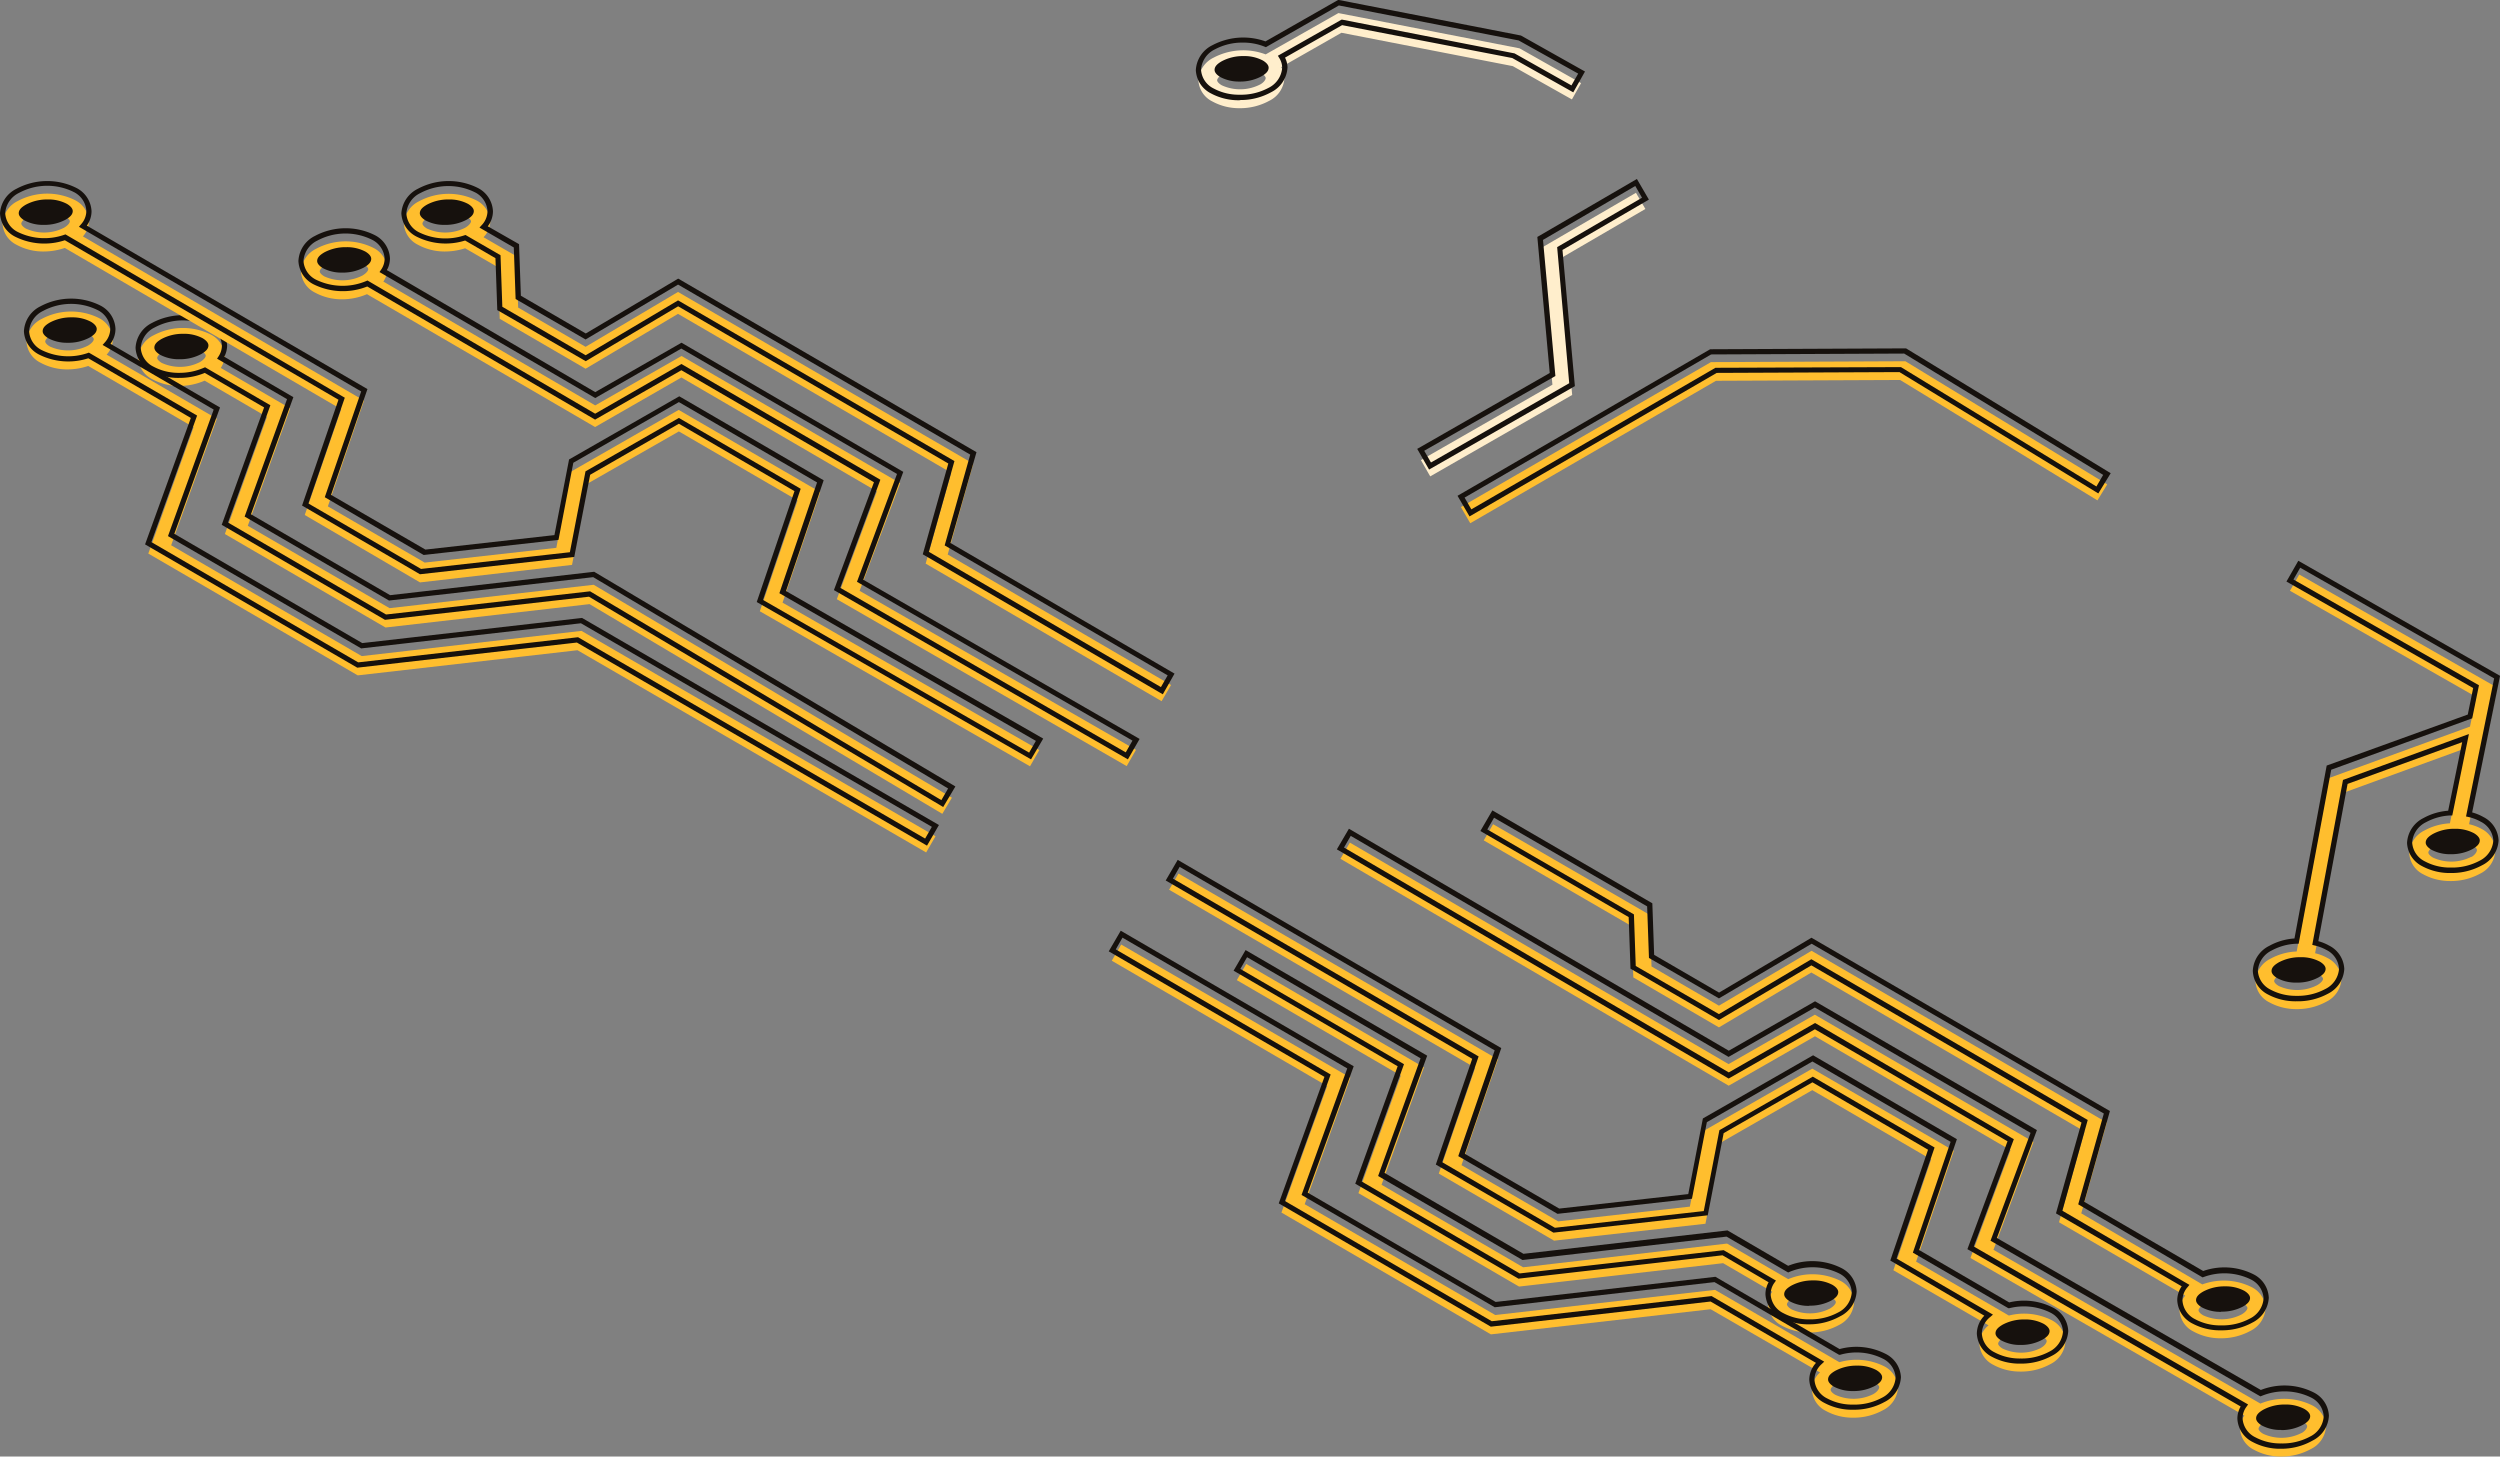 <svg xmlns="http://www.w3.org/2000/svg" viewBox="0 0 370.87 216.07"><rect x="0" y="0" width="370.87" height="216.07" fill="#808080" stroke="none"/><defs><style>.cls-1{fill:#ffbe2e;}.cls-2{fill:#16110d;}.cls-3{fill:#fec;}</style></defs><title>Wires 1</title><g id="Layer_2" data-name="Layer 2"><g id="Code"><g id="_Group_" data-name="&lt;Group&gt;"><g id="_Group_2" data-name="&lt;Group&gt;"><g id="_Group_3" data-name="&lt;Group&gt;"><path id="_Compound_Path_" data-name="&lt;Compound Path&gt;" class="cls-1" d="M184.88,143l-1.4,2.4,24.33,14.16L201.52,177l23.83,13.86,30.27-3.47,7.29,4.24a3.31,3.31,0,0,0-.62,1.9,3.71,3.71,0,0,0,2.07,3.14,8.25,8.25,0,0,0,4,1,9,9,0,0,0,4.43-1.1,4,4,0,0,0,2.26-3.35A3.71,3.71,0,0,0,273,190a9.28,9.28,0,0,0-7.72-.24l-9.08-5.28L225.95,188l-21-12.24,6.29-17.42ZM269,191.83a5.5,5.5,0,0,1,2.66.6h0c.41.24.68.53.68.74s-.27.6-.87.95a6.52,6.52,0,0,1-5.7.12c-.41-.24-.68-.53-.68-.74s.27-.6.87-1A6.29,6.29,0,0,1,269,191.83Z"/><path id="_Compound_Path_2" data-name="&lt;Compound Path&gt;" class="cls-2" d="M268.41,196.46a8.64,8.64,0,0,1-4.24-1,4.08,4.08,0,0,1-2.27-3.47,3.62,3.62,0,0,1,.47-1.77l-6.84-4-30.27,3.47-24.21-14.09,6.29-17.42L183,144l1.78-3.06,26.94,15.67L205.39,174,226,186l30.27-3.47,9,5.25a9.58,9.58,0,0,1,7.89.33,4.08,4.08,0,0,1,2.27,3.47,4.37,4.37,0,0,1-2.45,3.69A9.34,9.34,0,0,1,268.41,196.46Zm-12.71-11,7.76,4.51-.24.34a2.91,2.91,0,0,0-.55,1.68,3.34,3.34,0,0,0,1.88,2.81,7.86,7.86,0,0,0,3.86.92,8.56,8.56,0,0,0,4.24-1,3.63,3.63,0,0,0,2.06-3,3.34,3.34,0,0,0-1.88-2.81,8.92,8.92,0,0,0-7.38-.22l-.18.08-9.14-5.32-30.27,3.47-21.42-12.46L210.74,157,185,142l-1,1.74,24.28,14.13L202,175.27l23.44,13.64Zm12.7,8.26a5.85,5.85,0,0,1-2.85-.65c-.26-.15-.87-.56-.87-1.07s.4-.9,1.06-1.28a6.66,6.66,0,0,1,3.24-.77,5.84,5.84,0,0,1,2.85.65c.26.15.87.56.87,1.07s-.4.9-1.06,1.28A6.66,6.66,0,0,1,268.4,193.69Z"/></g><g id="_Group_4" data-name="&lt;Group&gt;"><path id="_Compound_Path_3" data-name="&lt;Compound Path&gt;" class="cls-1" d="M242.3,145,255,152.41l13.71-8.14,40.53,23.58-3.79,13.47,18.72,10.89a3.4,3.4,0,0,0-.84,2.18,3.71,3.71,0,0,0,2.07,3.14,8.26,8.26,0,0,0,4,1,9,9,0,0,0,4.43-1.09,4,4,0,0,0,2.26-3.36,3.71,3.71,0,0,0-2.07-3.14h0a9.26,9.26,0,0,0-7.31-.4L308.75,180l3.79-13.47-43.8-25.48L255,149.19l-10-5.82-.27-7.65-23.23-13.45-1.39,2.4L242,137.36Zm87.77,47.71a5.48,5.48,0,0,1,2.65.6c.41.24.68.53.68.74s-.27.6-.87.95a6.52,6.52,0,0,1-5.7.12c-.41-.24-.68-.53-.68-.74s.27-.6.87-.95A6.29,6.29,0,0,1,330.07,192.72Z"/><path id="_Compound_Path_4" data-name="&lt;Compound Path&gt;" class="cls-2" d="M329.5,197.35a8.64,8.64,0,0,1-4.24-1,4.08,4.08,0,0,1-2.27-3.47,3.67,3.67,0,0,1,.66-2.06L305,180l3.79-13.47-40.08-23.32L255,151.32l-13.12-7.62-.27-7.65-22-12.77,1.78-3.06L245.12,134l.27,7.65,9.63,5.6,13.71-8.14.19.11L313,164.82l-3.8,13.47,17.64,10.26a9.57,9.57,0,0,1,7.46.49,4.08,4.08,0,0,1,2.27,3.48,4.37,4.37,0,0,1-2.45,3.69A9.35,9.35,0,0,1,329.5,197.35Zm-23.55-17.74,18.85,11-.29.35a3,3,0,0,0-.75,1.93,3.34,3.34,0,0,0,1.88,2.81,7.86,7.86,0,0,0,3.86.92,8.58,8.58,0,0,0,4.24-1,3.63,3.63,0,0,0,2.06-3,3.34,3.34,0,0,0-1.88-2.81,8.9,8.9,0,0,0-7-.37l-.17.06L308.3,178.66l3.8-13.47L268.75,140,255,148.11l-10.38-6-.27-7.65-22.71-13.15-1,1.74,21.75,12.6.27,7.65L255,150.44l13.71-8.14,41,23.85Zm23.55,15a5.86,5.86,0,0,1-2.85-.66c-.26-.15-.87-.56-.87-1.07s.4-.9,1.06-1.28a6.67,6.67,0,0,1,3.24-.77,5.83,5.83,0,0,1,2.84.65c.26.15.87.56.87,1.07s-.4.9-1.06,1.28A6.64,6.64,0,0,1,329.49,194.58Z"/></g><g id="_Group_5" data-name="&lt;Group&gt;"><path id="_Compound_Path_5" data-name="&lt;Compound Path&gt;" class="cls-1" d="M279.52,202.69a9.17,9.17,0,0,0-6.65-.61l-18.45-10.73-32.6,3.73-28.27-16.44,6.78-18.77-34-19.75-1.4,2.4,31.95,18.59-6.78,18.77,31.07,18.07,32.6-3.73L270,203.6a3.55,3.55,0,0,0-1.2,2.57,3.71,3.71,0,0,0,2.07,3.14,8.26,8.26,0,0,0,4,1,9,9,0,0,0,4.43-1.09,4,4,0,0,0,2.26-3.35A3.71,3.71,0,0,0,279.52,202.69Zm-1.57,4.1a6.52,6.52,0,0,1-5.7.12c-.41-.24-.68-.53-.68-.74s.27-.6.87-1a6.29,6.29,0,0,1,3-.72,5.5,5.5,0,0,1,2.66.6h0c.41.24.68.53.68.74S278.55,206.44,277.95,206.78Z"/><path id="_Compound_Path_6" data-name="&lt;Compound Path&gt;" class="cls-2" d="M274.91,209.13a8.64,8.64,0,0,1-4.24-1,4.08,4.08,0,0,1-2.27-3.47,3.77,3.77,0,0,1,1-2.48l-15.64-9.1-32.6,3.73-31.46-18.29,6.78-18.77-32-18.62,1.78-3.06,34.56,20.11L194,176.93l27.88,16.21,32.6-3.73,18.42,10.72a9.51,9.51,0,0,1,6.78.69h0A4.09,4.09,0,0,1,282,204.3a4.37,4.37,0,0,1-2.45,3.69A9.35,9.35,0,0,1,274.91,209.13Zm-21-16.86L270.62,202l-.37.35a3.17,3.17,0,0,0-1.08,2.29,3.34,3.34,0,0,0,1.88,2.81,7.87,7.87,0,0,0,3.86.92,8.58,8.58,0,0,0,4.24-1,3.63,3.63,0,0,0,2.06-3,3.35,3.35,0,0,0-1.88-2.81,8.75,8.75,0,0,0-6.35-.58l-.16,0L254.34,190.2l-32.6,3.73-28.66-16.66,6.78-18.77-33.34-19.4-1,1.74L197.4,159.4l-6.78,18.77L221.3,196Zm21,14.09a5.86,5.86,0,0,1-2.85-.65c-.26-.15-.87-.56-.87-1.07s.4-.9,1.06-1.28a6.66,6.66,0,0,1,3.24-.77,5.84,5.84,0,0,1,2.85.65c.26.15.87.56.87,1.07s-.4.9-1.06,1.28h0A6.65,6.65,0,0,1,274.9,206.36Z"/></g><g id="_Group_6" data-name="&lt;Group&gt;"><path id="_Compound_Path_7" data-name="&lt;Compound Path&gt;" class="cls-1" d="M304.37,195.85a9.11,9.11,0,0,0-6.36-.69l-13.76-8,5.6-16.44-21-12.19-16,9.17L250.69,179l-19.54,2.19-14.34-8.34,5.4-15.69-47.38-27.57-1.4,2.4,45.41,26.42-5.4,15.69,17.1,9.95L253,181.54l2.34-12.08,13.51-7.74L286.48,172l-5.6,16.44L295,196.61a3.62,3.62,0,0,0-1.36,2.72,3.71,3.71,0,0,0,2.07,3.14,8.26,8.26,0,0,0,4,1,9,9,0,0,0,4.43-1.09,4,4,0,0,0,2.26-3.36A3.71,3.71,0,0,0,304.37,195.85Zm-1.57,4.1a6.52,6.52,0,0,1-5.7.12c-.41-.24-.68-.53-.68-.74s.27-.6.87-1a6.29,6.29,0,0,1,3-.72,5.49,5.49,0,0,1,2.65.6c.41.24.68.53.68.74S303.4,199.59,302.79,199.94Z"/><path id="_Compound_Path_8" data-name="&lt;Compound Path&gt;" class="cls-2" d="M299.76,202.29a8.64,8.64,0,0,1-4.24-1,4.08,4.08,0,0,1-2.26-3.47,3.87,3.87,0,0,1,1.11-2.64L280.42,187l5.6-16.44-17.15-10-13.17,7.54-2.36,12.19-22.89,2.57L213,172.76l5.4-15.69-45.47-26.45,1.78-3.06,48,27.92-5.4,15.69,14,8.12,19.14-2.15,2.17-11.22,16.35-9.37L290.3,169l-5.6,16.44,13.36,7.77a9.41,9.41,0,0,1,6.49.77h0a4.08,4.08,0,0,1,2.27,3.47,4.37,4.37,0,0,1-2.45,3.69A9.35,9.35,0,0,1,299.76,202.29ZM281.35,186.7l14.3,8.32-.4.35A3.23,3.23,0,0,0,294,197.8a3.34,3.34,0,0,0,1.88,2.81,7.86,7.86,0,0,0,3.86.92,8.57,8.57,0,0,0,4.24-1,3.63,3.63,0,0,0,2.06-3,3.34,3.34,0,0,0-1.88-2.81h0a8.78,8.78,0,0,0-6.08-.65l-.15,0-14.16-8.24,5.6-16.44-20.5-11.92-15.66,9L251,177.83l-19.95,2.24-14.72-8.56,5.4-15.69L175,128.6l-1,1.74,45.35,26.38-5.4,15.69,16.72,9.73,22.08-2.48,2.32-12,13.85-7.94,18.07,10.51Zm18.4,12.82a5.86,5.86,0,0,1-2.85-.66c-.26-.15-.87-.56-.87-1.07s.4-.89,1.06-1.28a6.67,6.67,0,0,1,3.24-.77,5.83,5.83,0,0,1,2.85.65c.26.15.87.56.87,1.07s-.4.9-1.06,1.28A6.63,6.63,0,0,1,299.75,199.52Z"/></g><g id="_Group_7" data-name="&lt;Group&gt;"><path id="_Compound_Path_9" data-name="&lt;Compound Path&gt;" class="cls-1" d="M343,208.48a9.28,9.28,0,0,0-7.67-.26l-39.6-22.81,5.94-16-32.44-18.88-12.8,7.33L200.25,125l-1.4,2.4,57.6,33.66,12.8-7.33,29,16.89-5.94,16L332.95,210a3.32,3.32,0,0,0-.65,1.93,3.71,3.71,0,0,0,2.07,3.14,8.25,8.25,0,0,0,4,1,9,9,0,0,0,4.43-1.1,4,4,0,0,0,2.26-3.35A3.71,3.71,0,0,0,343,208.48Zm-1.57,4.1a6.52,6.52,0,0,1-5.7.12c-.41-.24-.68-.53-.68-.74s.27-.6.87-1a6.29,6.29,0,0,1,3-.72,5.5,5.5,0,0,1,2.66.6h0c.41.24.68.53.68.74S342.06,212.23,341.46,212.58Z"/><path id="_Compound_Path_10" data-name="&lt;Compound Path&gt;" class="cls-2" d="M338.42,214.92a8.64,8.64,0,0,1-4.24-1,4.08,4.08,0,0,1-2.27-3.47,3.62,3.62,0,0,1,.49-1.8l-40.54-23.34,5.95-16-28.57-16.62L256.44,160l-.19-.11L198.32,126l1.79-3.06,56.35,32.93,12.8-7.33.19.11,32.72,19-5.94,16,39.16,22.55a9.61,9.61,0,0,1,7.83.36h0a4.08,4.08,0,0,1,2.27,3.47,4.37,4.37,0,0,1-2.45,3.69A9.35,9.35,0,0,1,338.42,214.92Zm-45.61-30,40.69,23.43-.24.34a2.92,2.92,0,0,0-.58,1.71,3.34,3.34,0,0,0,1.88,2.81,7.86,7.86,0,0,0,3.86.92,8.57,8.57,0,0,0,4.24-1,3.63,3.63,0,0,0,2.06-3,3.34,3.34,0,0,0-1.88-2.81h0a8.93,8.93,0,0,0-7.33-.24l-.18.07-.16-.09-39.88-23,5.94-16-32-18.6-12.8,7.33-.19-.11L200.38,124l-1,1.73,57.08,33.36,12.8-7.33L298.75,169Zm45.6,27.21a5.85,5.85,0,0,1-2.85-.65c-.26-.15-.87-.56-.87-1.07s.4-.9,1.06-1.28a6.66,6.66,0,0,1,3.24-.77,5.83,5.83,0,0,1,2.85.65c.26.15.87.56.87,1.07s-.4.9-1.06,1.28h0A6.65,6.65,0,0,1,338.41,212.15Z"/></g></g><g id="_Group_8" data-name="&lt;Group&gt;"><g id="_Group_9" data-name="&lt;Group&gt;"><g id="_Group_10" data-name="&lt;Group&gt;"><polygon id="_Path_" data-name="&lt;Path&gt;" class="cls-3" points="212.17 70.67 210.79 68.26 230.3 57.07 228.46 36.89 242.69 28.6 244.09 31 231.38 38.4 233.23 58.59 212.17 70.67"/><path id="_Compound_Path_11" data-name="&lt;Compound Path&gt;" class="cls-2" d="M212,69.66l-1.76-3.07L229.9,55.33l-1.84-20.18,14.77-8.6,1.78,3.06-12.82,7.47,1.84,20.2Zm-.72-2.79,1,1.74,20.51-11.76L231,36.66l12.59-7.33-1-1.74-13.69,8,1.84,20.19Z"/></g></g><g id="_Group_11" data-name="&lt;Group&gt;"><g id="_Group_12" data-name="&lt;Group&gt;"><polygon id="_Path_2" data-name="&lt;Path&gt;" class="cls-1" points="218.11 77.62 216.72 75.22 253.81 53.72 282.66 53.59 312.6 71.86 311.15 74.23 281.88 56.37 254.56 56.49 218.11 77.62"/><path id="_Compound_Path_12" data-name="&lt;Compound Path&gt;" class="cls-2" d="M218,76.61l-1.78-3.06L253.7,51.81l29.06-.13L313.12,70.2l-1.84,3-29.5-18-27.11.12Zm-.73-2.79,1,1.74,36.21-21L282,54.46l29,17.71,1-1.72-29.52-18-28.64.13Z"/></g></g></g><g id="_Group_13" data-name="&lt;Group&gt;"><path id="_Compound_Path_13" data-name="&lt;Compound Path&gt;" class="cls-1" d="M368.2,123a7,7,0,0,0-1.92-.73L370.44,102,341.09,85.23l-1.38,2.41,27.61,15.74-.9,4.41-20.92,7.63-4.79,25.73a8.78,8.78,0,0,0-3.86,1.06,4,4,0,0,0-2.26,3.35,3.71,3.71,0,0,0,2.07,3.14,8.27,8.27,0,0,0,4,1,9,9,0,0,0,4.43-1.09,4,4,0,0,0,2.26-3.35,3.71,3.71,0,0,0-2.07-3.14,7,7,0,0,0-1.84-.71l4.45-23.89,17.83-6.5-2.28,11.12a8.74,8.74,0,0,0-3.77,1.06,4,4,0,0,0-2.26,3.36,3.71,3.71,0,0,0,2.07,3.14,8.26,8.26,0,0,0,4,1,9,9,0,0,0,4.43-1.09,4,4,0,0,0,2.26-3.36A3.71,3.71,0,0,0,368.2,123Zm-23.58,22.2c0,.22-.27.6-.87.95a6.52,6.52,0,0,1-5.7.12c-.41-.24-.68-.53-.68-.74s.27-.6.87-.95a6.29,6.29,0,0,1,3-.72,5.49,5.49,0,0,1,2.65.6C344.35,144.74,344.62,145,344.62,145.24Zm22-18.1a6.52,6.52,0,0,1-5.7.12c-.41-.24-.68-.53-.68-.74s.27-.6.87-1a6.29,6.29,0,0,1,3-.72,5.5,5.5,0,0,1,2.66.6h0c.41.24.68.53.68.74S367.23,126.79,366.62,127.14Z"/><path id="_Compound_Path_14" data-name="&lt;Compound Path&gt;" class="cls-2" d="M340.71,148.54a8.65,8.65,0,0,1-4.24-1A4.08,4.08,0,0,1,334.2,144a4.37,4.37,0,0,1,2.45-3.69,8.93,8.93,0,0,1,3.73-1.09l4.78-25.65L366.09,106l.8-3.93-27.7-15.8,1.76-3.08,29.93,17.07-4.14,20.26a7.18,7.18,0,0,1,1.66.68h0a4.08,4.08,0,0,1,2.26,3.47,4.37,4.37,0,0,1-2.45,3.69,9.35,9.35,0,0,1-4.62,1.15,8.64,8.64,0,0,1-4.24-1,4.08,4.08,0,0,1-2.27-3.47,4.37,4.37,0,0,1,2.45-3.69,8.92,8.92,0,0,1,3.65-1.08l2.08-10.17-17,6.19-4.34,23.33a7.06,7.06,0,0,1,1.59.65,4.08,4.08,0,0,1,2.26,3.47,4.37,4.37,0,0,1-2.45,3.69A9.34,9.34,0,0,1,340.71,148.54Zm5.12-34.35L341,140l-.3,0a8.32,8.32,0,0,0-3.69,1,3.63,3.63,0,0,0-2.06,3,3.34,3.34,0,0,0,1.88,2.81,7.88,7.88,0,0,0,3.86.92,8.56,8.56,0,0,0,4.24-1,3.63,3.63,0,0,0,2.06-3,3.34,3.34,0,0,0-1.88-2.81,6.58,6.58,0,0,0-1.74-.66l-.35-.09,4.56-24.47,18.68-6.81-2.47,12.08-.29,0a8.31,8.31,0,0,0-3.6,1,3.63,3.63,0,0,0-2.06,3,3.34,3.34,0,0,0,1.88,2.81,7.87,7.87,0,0,0,3.86.92,8.57,8.57,0,0,0,4.24-1,3.63,3.63,0,0,0,2.06-3,3.34,3.34,0,0,0-1.88-2.81,6.65,6.65,0,0,0-1.81-.69l-.36-.08L370,100.64,341.23,84.22l-1,1.75,27.52,15.69-1,4.9Zm-5.13,31.58a5.87,5.87,0,0,1-2.85-.65c-.26-.15-.87-.56-.87-1.07s.4-.89,1.06-1.28a6.66,6.66,0,0,1,3.24-.77,5.83,5.83,0,0,1,2.85.65c.26.15.87.56.87,1.07s-.4.9-1.06,1.28A6.65,6.65,0,0,1,340.7,145.77Zm22.87-19.05a5.86,5.86,0,0,1-2.85-.65c-.26-.15-.87-.56-.87-1.07s.4-.9,1.06-1.28a6.67,6.67,0,0,1,3.24-.77,5.83,5.83,0,0,1,2.85.65c.26.15.87.56.87,1.07s-.4.89-1.06,1.28h0A6.65,6.65,0,0,1,363.58,126.72Z"/></g><g id="_Group_14" data-name="&lt;Group&gt;"><path id="_Compound_Path_15" data-name="&lt;Compound Path&gt;" class="cls-3" d="M225.42,7.17,198.55,1.94,187.76,8.07a9.42,9.42,0,0,0-7.72.48,4,4,0,0,0-2.26,3.36,3.71,3.71,0,0,0,2.07,3.14,8.25,8.25,0,0,0,4,1,9,9,0,0,0,4.43-1.09,4,4,0,0,0,2.26-3.36,3.15,3.15,0,0,0-.48-1.64L199,4.86l25.42,4.95,8.77,4.94,1.36-2.42Zm-38.48,5.36a6.51,6.51,0,0,1-5.7.12c-.41-.24-.68-.53-.68-.74s.27-.6.87-.95a6.28,6.28,0,0,1,3-.72,5.49,5.49,0,0,1,2.65.6c.41.24.68.53.68.74S187.55,12.18,186.95,12.53Z"/><path id="_Compound_Path_16" data-name="&lt;Compound Path&gt;" class="cls-2" d="M183.91,14.87a8.62,8.62,0,0,1-4.24-1,4.08,4.08,0,0,1-2.27-3.47,4.37,4.37,0,0,1,2.45-3.69,9.77,9.77,0,0,1,7.88-.57L198.49,0l.14,0,27,5.27,9.5,5.34-1.74,3.09-9.05-5.09L199.1,3.73l-8.47,4.82A3.43,3.43,0,0,1,191,10a4.37,4.37,0,0,1-2.45,3.69,9.35,9.35,0,0,1-4.62,1.15Zm.55-8.55a8.62,8.62,0,0,0-4.23,1,3.63,3.63,0,0,0-2.06,3,3.34,3.34,0,0,0,1.88,2.81,7.86,7.86,0,0,0,3.86.92h0a8.58,8.58,0,0,0,4.24-1,3.63,3.63,0,0,0,2.06-3,2.75,2.75,0,0,0-.43-1.44l-.21-.34L199,2.92l.14,0,25.54,5,8.44,4.75,1-1.75L225.29,6,198.62.81,187.79,7l-.17-.07A8.47,8.47,0,0,0,184.46,6.32Zm-.56,5.78a5.86,5.86,0,0,1-2.85-.66c-.26-.15-.87-.56-.87-1.07s.4-.9,1.06-1.28a6.66,6.66,0,0,1,3.24-.77,5.83,5.83,0,0,1,2.85.65c.26.15.87.56.87,1.07s-.4.9-1.06,1.28h0A6.63,6.63,0,0,1,183.9,12.1Z"/></g><g id="_Group_15" data-name="&lt;Group&gt;"><g id="_Group_16" data-name="&lt;Group&gt;"><path id="_Compound_Path_17" data-name="&lt;Compound Path&gt;" class="cls-1" d="M57.79,90.22,36.76,78l6.29-17.42-10.3-6a3.28,3.28,0,0,0,.57-1.82,3.71,3.71,0,0,0-2.07-3.14,9.25,9.25,0,0,0-8.48.13,4,4,0,0,0-2.26,3.36,3.71,3.71,0,0,0,2.07,3.14,8.26,8.26,0,0,0,4,1,9.35,9.35,0,0,0,3.78-.78l9.24,5.38L33.36,79.22,57.19,93.09l30.27-3.47,52.33,31.11,1.42-2.39L88.07,86.75ZM24,53.84c-.41-.24-.68-.53-.68-.74s.27-.6.87-.95a6.29,6.29,0,0,1,3-.72,5.49,5.49,0,0,1,2.65.6h0c.41.24.68.53.68.74s-.27.6-.87.95A6.52,6.52,0,0,1,24,53.84Z"/><path id="_Compound_Path_18" data-name="&lt;Compound Path&gt;" class="cls-2" d="M139.92,119.72l-.33-.2-52.22-31L57.11,91.95,32.89,77.86l6.29-17.42-8.8-5.12a9.73,9.73,0,0,1-3.76.74h0a8.64,8.64,0,0,1-4.24-1,4.08,4.08,0,0,1-2.27-3.47,4.37,4.37,0,0,1,2.45-3.69,9.67,9.67,0,0,1,8.86-.13,4.08,4.08,0,0,1,2.27,3.47,3.55,3.55,0,0,1-.42,1.68l10.25,6L37.23,76.29l20.64,12,30.28-3.47.11.07,53.47,31.78Zm-52.38-32,.11.07,52,30.91,1-1.73L88,85.62,57.71,89.09,36.29,76.63l6.29-17.42-10.38-6,.22-.34a2.89,2.89,0,0,0,.5-1.61,3.34,3.34,0,0,0-1.88-2.81,8.84,8.84,0,0,0-8.1.13,3.63,3.63,0,0,0-2.06,3,3.34,3.34,0,0,0,1.88,2.81,7.87,7.87,0,0,0,3.86.92h0a9,9,0,0,0,3.62-.75l.18-.08,9.69,5.64L33.83,77.52,57.27,91.16ZM26.62,53.29a5.86,5.86,0,0,1-2.85-.65h0c-.26-.15-.87-.56-.87-1.07s.4-.9,1.06-1.28a6.67,6.67,0,0,1,3.24-.77,5.83,5.83,0,0,1,2.85.65c.26.15.87.56.87,1.07s-.4.9-1.06,1.28A6.64,6.64,0,0,1,26.62,53.29Z"/></g><g id="_Group_17" data-name="&lt;Group&gt;"><path id="_Compound_Path_19" data-name="&lt;Compound Path&gt;" class="cls-1" d="M121.68,73l-21-12.19-16,9.17L82.53,81.27,63,83.46,48.64,75.12,54,59.43,12.3,35.07a3.42,3.42,0,0,0,.89-2.24,3.71,3.71,0,0,0-2.07-3.14h0a9.25,9.25,0,0,0-8.48.13A4,4,0,0,0,.38,33.17a3.71,3.71,0,0,0,2.07,3.14,8.26,8.26,0,0,0,4,1,9.66,9.66,0,0,0,3.16-.53l41,23.93-5.4,15.69,17.1,10L84.86,83.8,87.2,71.72,100.71,64l17.61,10.24-5.6,16.44,40.08,23,1.38-2.41L116.09,89.4ZM3.84,33.91c-.41-.24-.68-.53-.68-.74s.27-.6.87-.95a6.29,6.29,0,0,1,3-.72,5.49,5.49,0,0,1,2.65.6c.41.24.68.53.68.74s-.27.6-.87.95A6.52,6.52,0,0,1,3.84,33.91Z"/><path id="_Compound_Path_20" data-name="&lt;Compound Path&gt;" class="cls-2" d="M152.95,112.65,112.26,89.31l5.6-16.45-17.15-10L87.55,70.43,85.19,82.62,62.3,85.19,44.81,75l5.4-15.7L9.62,35.64a9.68,9.68,0,0,1-7.36-.52A4.08,4.08,0,0,1,0,31.64,4.37,4.37,0,0,1,2.45,28a9.67,9.67,0,0,1,8.86-.13,4.08,4.08,0,0,1,2.27,3.47,3.69,3.69,0,0,1-.7,2.13L54.51,57.72l-5.4,15.69,14,8.12,19.14-2.15,2.17-11.22,16.35-9.37,21.42,12.46-5.59,16.43,38.16,21.89ZM113.19,89l39.48,22.65,1-1.74L115.62,88l5.59-16.43-20.5-11.92-15.66,9L82.85,80.09l-20,2.24L48.18,73.76l5.4-15.69L11.71,33.64l.3-.35a3,3,0,0,0,.8-2,3.34,3.34,0,0,0-1.88-2.81,8.83,8.83,0,0,0-8.1.13,3.63,3.63,0,0,0-2.06,3,3.34,3.34,0,0,0,1.88,2.81,8.94,8.94,0,0,0,6.89.41l.17-.06L51.15,59l-5.4,15.69L62.46,84.4l22.08-2.48,2.32-12L100.71,62l18.07,10.51ZM6.5,33.36a5.86,5.86,0,0,1-2.85-.65h0c-.26-.15-.87-.56-.87-1.07s.4-.9,1.06-1.28a6.67,6.67,0,0,1,3.24-.77,5.83,5.83,0,0,1,2.84.65c.26.15.87.56.87,1.07s-.4.9-1.06,1.28A6.64,6.64,0,0,1,6.5,33.36Z"/></g><g id="_Group_18" data-name="&lt;Group&gt;"><path id="_Compound_Path_21" data-name="&lt;Compound Path&gt;" class="cls-1" d="M53.66,97.33,25.39,80.89l6.78-18.77L15.82,52.61a3.44,3.44,0,0,0,.92-2.29,3.71,3.71,0,0,0-2.07-3.14h0a9.25,9.25,0,0,0-8.48.13,4,4,0,0,0-2.26,3.36A3.71,3.71,0,0,0,6,53.8a8.26,8.26,0,0,0,4,1,9.69,9.69,0,0,0,3.09-.51l15.63,9.09L22,82.12l31.07,18.07,32.6-3.73,51.72,30,1.39-2.4L86.26,93.59ZM7.39,51.4c-.41-.24-.68-.53-.68-.74s.27-.6.87-.95a6.29,6.29,0,0,1,3-.72,5.49,5.49,0,0,1,2.65.6c.41.24.68.53.68.74s-.27.6-.87.95A6.52,6.52,0,0,1,7.39,51.4Z"/><path id="_Compound_Path_22" data-name="&lt;Compound Path&gt;" class="cls-2" d="M137.52,125.45,85.58,95.32,53,99.05,21.52,80.76,28.31,62,13.1,53.15a9.63,9.63,0,0,1-7.28-.54,4.08,4.08,0,0,1-2.27-3.47A4.37,4.37,0,0,1,6,45.44a9.67,9.67,0,0,1,8.86-.13,4.08,4.08,0,0,1,2.27,3.47A3.7,3.7,0,0,1,16.39,51l16.25,9.45L25.86,79.19,53.74,95.4l32.6-3.73.11.06,52.84,30.66ZM85.75,94.53l.11.06,51.38,29.81,1-1.74L86.18,92.46l-32.6,3.73L24.92,79.53,31.7,60.76,15.22,51.17l.31-.35a3.06,3.06,0,0,0,.83-2A3.34,3.34,0,0,0,14.48,46a8.84,8.84,0,0,0-8.1.13,3.63,3.63,0,0,0-2.06,3A3.34,3.34,0,0,0,6.2,51.94a8.89,8.89,0,0,0,6.82.43l.16-.06,16.06,9.34L22.46,80.42,53.14,98.26ZM10,50.85A5.86,5.86,0,0,1,7.2,50.2h0c-.26-.15-.87-.56-.87-1.07s.4-.9,1.06-1.28a6.67,6.67,0,0,1,3.24-.77,5.84,5.84,0,0,1,2.85.65c.26.15.87.56.87,1.07s-.4.9-1.06,1.28A6.64,6.64,0,0,1,10,50.85Z"/></g><g id="_Group_19" data-name="&lt;Group&gt;"><path id="_Compound_Path_23" data-name="&lt;Compound Path&gt;" class="cls-1" d="M133.54,71.68,101.1,52.81,88.3,60.14,56.87,41.77a3.3,3.3,0,0,0,.59-1.86,3.71,3.71,0,0,0-2.07-3.14h0a9.25,9.25,0,0,0-8.48.13,4,4,0,0,0-2.26,3.36,3.71,3.71,0,0,0,2.07,3.14,8.26,8.26,0,0,0,4,1,9.38,9.38,0,0,0,3.72-.76L88.28,63.35,101.08,56l29,16.89-5.94,16,43,24.76,1.38-2.41-41-23.59ZM48.11,41c-.41-.24-.68-.53-.68-.74s.27-.6.87-.95a6.29,6.29,0,0,1,3-.72,5.49,5.49,0,0,1,2.65.6c.41.24.68.53.68.74s-.27.6-.87.95A6.52,6.52,0,0,1,48.11,41Z"/><path id="_Compound_Path_24" data-name="&lt;Compound Path&gt;" class="cls-2" d="M167.32,112.65,123.71,87.54l5.94-16L101.08,54.92l-12.8,7.33L54.48,42.5a9.78,9.78,0,0,1-7.94-.31,4.08,4.08,0,0,1-2.27-3.47A4.37,4.37,0,0,1,46.72,35a9.67,9.67,0,0,1,8.86-.13,4.08,4.08,0,0,1,2.27,3.47,3.62,3.62,0,0,1-.45,1.73L88.3,58.17l12.8-7.33L134,70l-5.94,16,41,23.62ZM124.65,87.2,167,111.61l1-1.74L127.13,86.31l5.94-16-32-18.6L88.3,59.05l-32-18.69.23-.34a2.9,2.9,0,0,0,.53-1.65,3.34,3.34,0,0,0-1.88-2.81,8.84,8.84,0,0,0-8.1.13,3.63,3.63,0,0,0-2.06,3,3.34,3.34,0,0,0,1.88,2.81,9,9,0,0,0,7.43.19l.18-.08L88.29,61.37,101.09,54l29.51,17.17ZM50.77,40.44a5.86,5.86,0,0,1-2.85-.65h0c-.26-.15-.87-.56-.87-1.07s.4-.89,1.06-1.28a6.67,6.67,0,0,1,3.24-.77,5.83,5.83,0,0,1,2.85.65c.26.15.87.56.87,1.07s-.4.9-1.06,1.28A6.63,6.63,0,0,1,50.77,40.44Z"/></g><g id="_Group_20" data-name="&lt;Group&gt;"><path id="_Compound_Path_25" data-name="&lt;Compound Path&gt;" class="cls-1" d="M140.59,82.26l3.79-13.47-43.8-25.48L86.87,51.45l-10-5.82L76.59,38l-4.86-2.81a3.46,3.46,0,0,0,1-2.33,3.71,3.71,0,0,0-2.07-3.14h0a9.25,9.25,0,0,0-8.48.13,4,4,0,0,0-2.26,3.36A3.71,3.71,0,0,0,62,36.31a8.26,8.26,0,0,0,4,1,9.72,9.72,0,0,0,3-.48l4.86,2.81.27,7.65,12.74,7.41,13.71-8.14,40.53,23.58-3.79,13.47,35,20.41,1.4-2.4ZM63.35,33.91c-.41-.24-.68-.53-.68-.74s.27-.6.87-.95a6.29,6.29,0,0,1,3-.72,5.49,5.49,0,0,1,2.65.6c.41.24.68.53.68.74s-.27.6-.87.95A6.52,6.52,0,0,1,63.35,33.91Z"/><path id="_Compound_Path_26" data-name="&lt;Compound Path&gt;" class="cls-2" d="M172.5,103,136.89,82.23l3.79-13.47L100.6,45.44,86.89,53.58,73.77,46,73.5,38.3,69,35.68a9.58,9.58,0,0,1-7.19-.57,4.08,4.08,0,0,1-2.27-3.47A4.37,4.37,0,0,1,62,28a9.67,9.67,0,0,1,8.86-.13,4.08,4.08,0,0,1,2.27,3.47,3.71,3.71,0,0,1-.77,2.23L77,36.22l.27,7.65,9.63,5.6,13.71-8.14,44.25,25.75L141,80.55l33.24,19.38ZM137.79,81.86l34.43,20.07,1-1.74L140.14,80.91l3.79-13.47L100.59,42.22,86.87,50.36l-10.38-6-.27-7.65-5.09-2.95.32-.35a3.08,3.08,0,0,0,.87-2.08,3.34,3.34,0,0,0-1.88-2.81,8.84,8.84,0,0,0-8.1.13,3.63,3.63,0,0,0-2.06,3,3.34,3.34,0,0,0,1.88,2.81,8.85,8.85,0,0,0,6.74.45l.16-.05,5.19,3,.27,7.65,12.36,7.19,13.71-8.14,41,23.84ZM66,33.36a5.87,5.87,0,0,1-2.85-.65h0c-.26-.15-.87-.56-.87-1.07s.4-.9,1.06-1.28a6.67,6.67,0,0,1,3.24-.77,5.83,5.83,0,0,1,2.84.65c.26.15.87.56.87,1.07s-.4.9-1.06,1.28A6.64,6.64,0,0,1,66,33.36Z"/></g></g></g></g></g></svg>